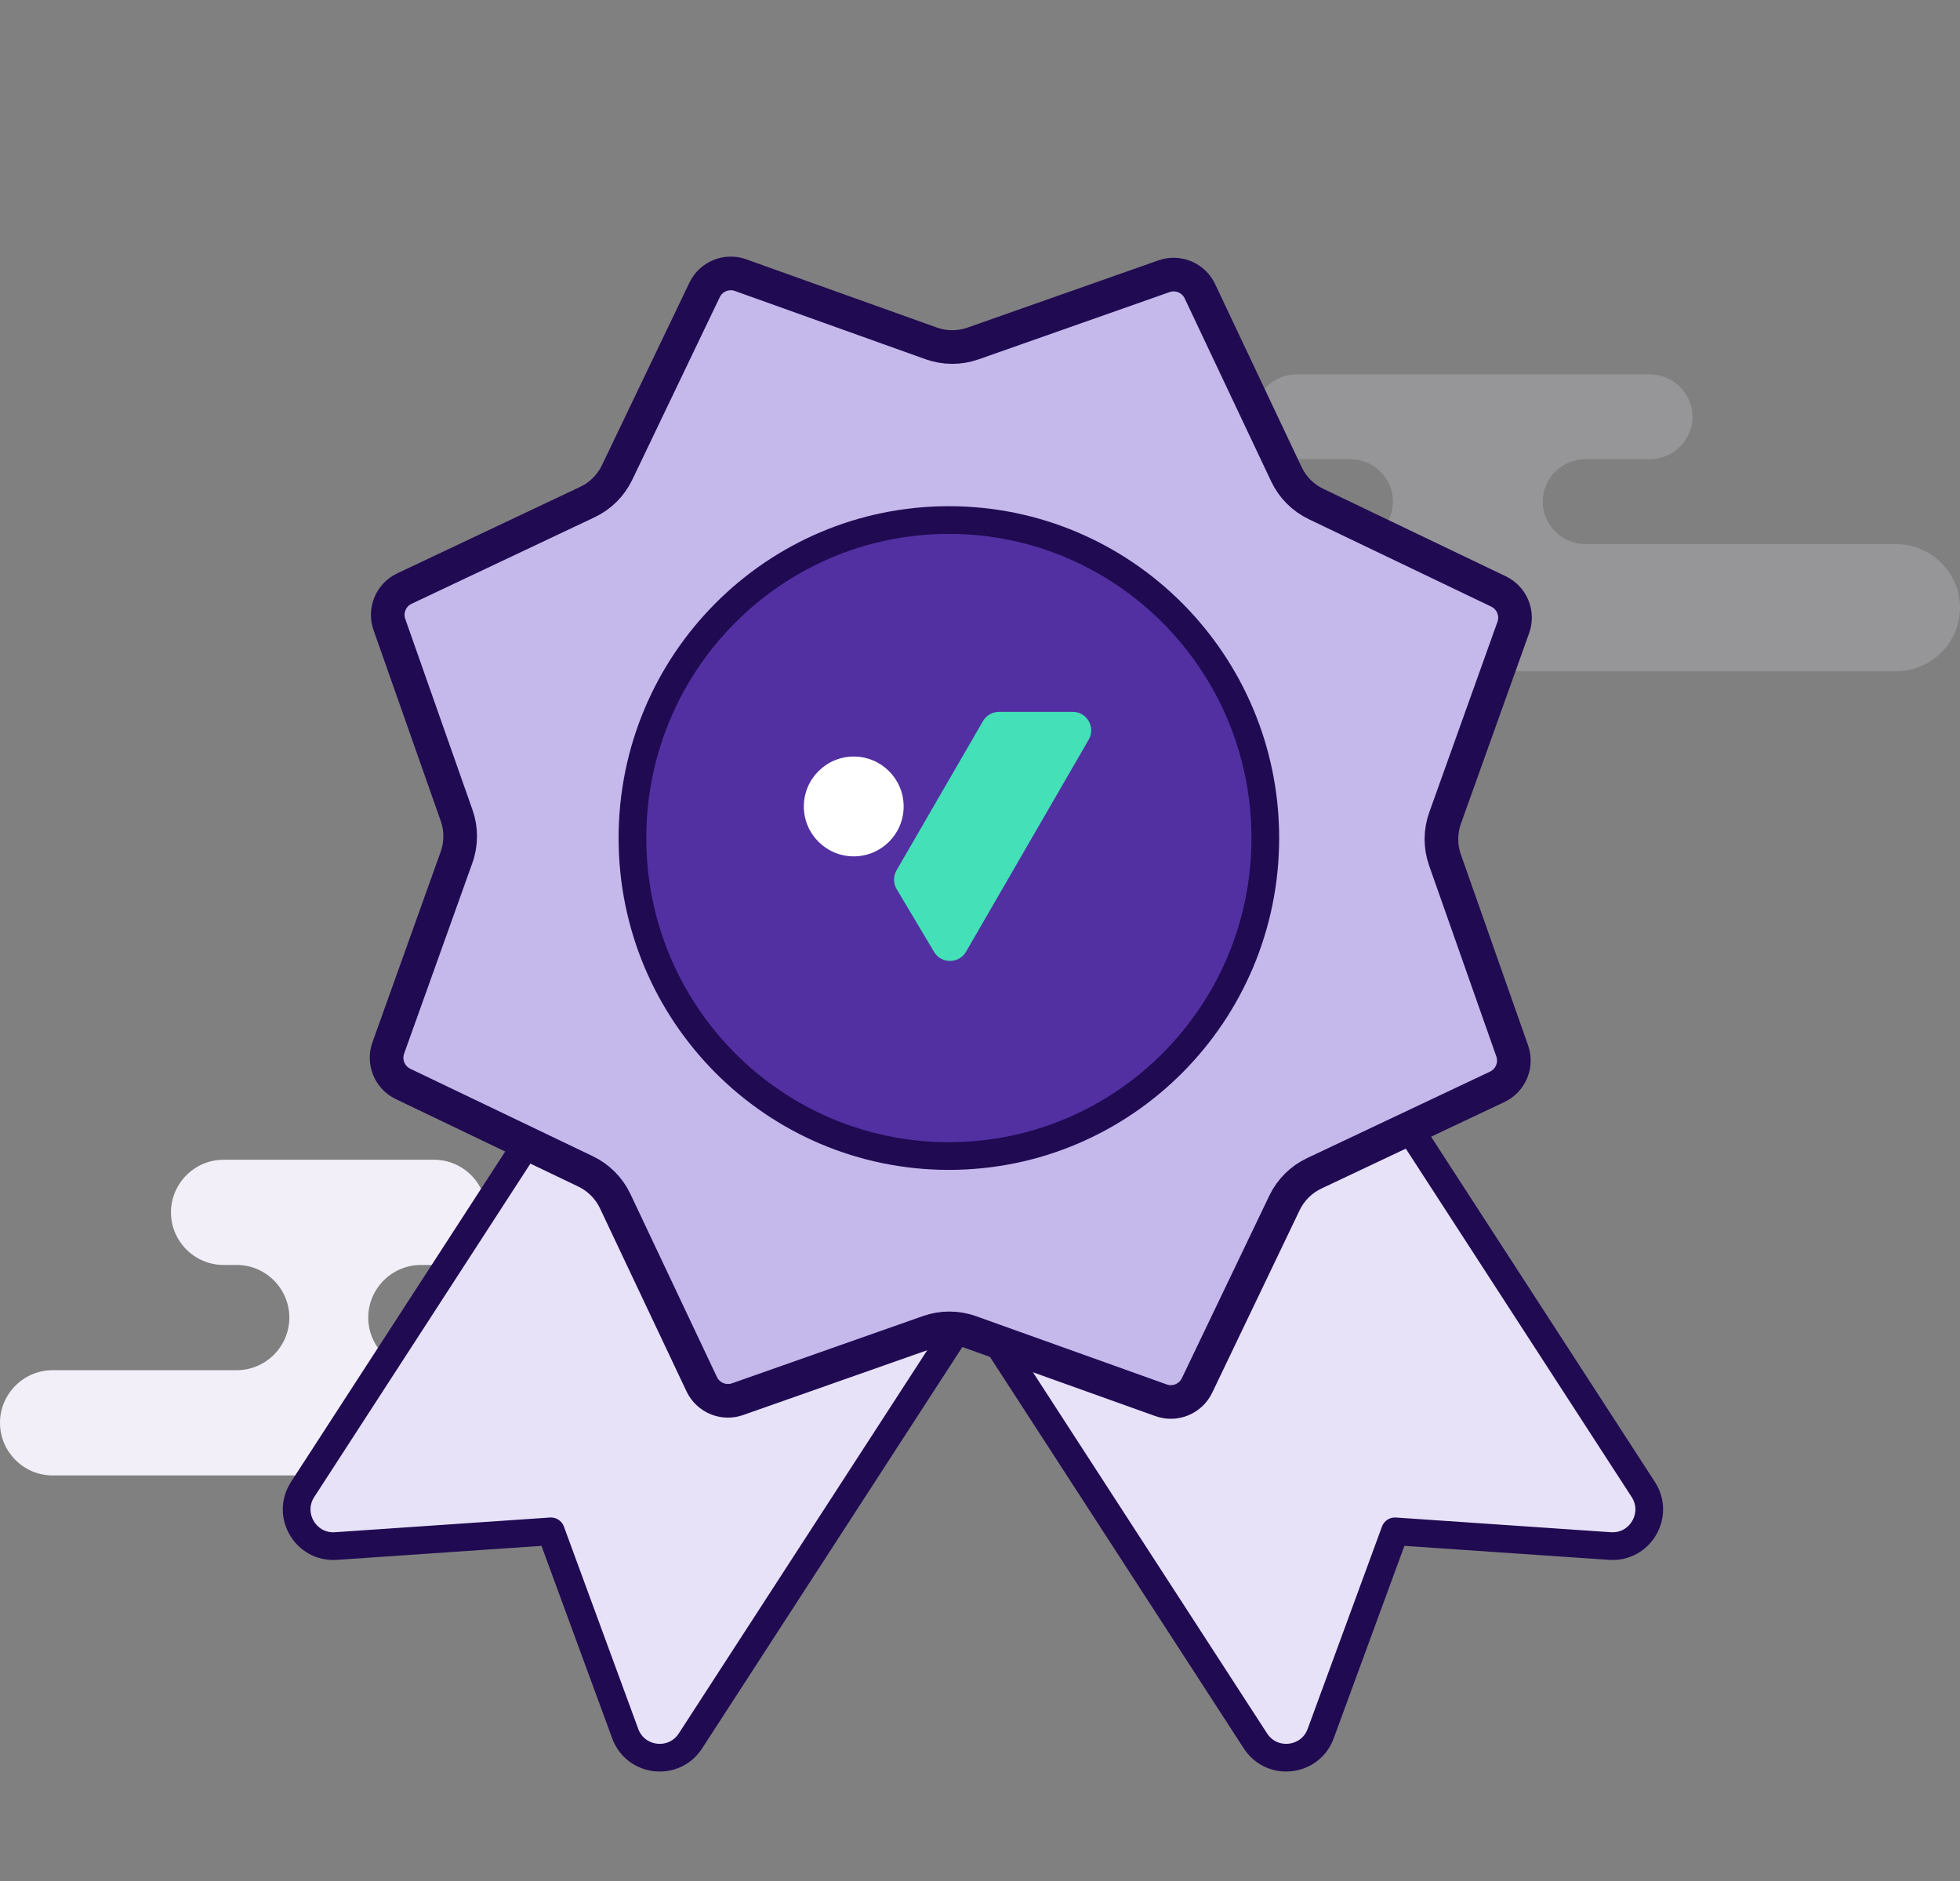 <svg width="297" height="285" viewBox="0 0 297 285" fill="none" xmlns="http://www.w3.org/2000/svg">
<rect x="0" y="0" width="297" height="285" fill="#808080" stroke="none"/>
<path fill-rule="evenodd" clip-rule="evenodd" d="M75.728 207.607H71.744H71.747H63.771C59.388 207.607 55.801 204.02 55.801 199.634C55.801 195.253 59.385 191.664 63.771 191.661H65.767C70.148 191.661 73.735 188.074 73.735 183.693C73.735 179.307 70.148 175.72 65.767 175.72H33.878C29.494 175.72 25.907 179.307 25.907 183.693C25.907 188.074 29.494 191.661 33.878 191.661H35.871C40.257 191.664 43.844 195.253 43.844 199.634C43.844 204.02 40.257 207.607 35.871 207.607H7.97C3.587 207.607 0 211.194 0 215.58C0 219.961 3.587 223.551 7.97 223.551H75.728C80.115 223.551 83.701 219.961 83.701 215.58C83.701 211.194 80.115 207.607 75.728 207.607Z" fill="#F2EFF8"/>
<path fill-rule="evenodd" clip-rule="evenodd" d="M287.273 82.435H240.258C236.69 82.435 233.772 79.54 233.772 76.005C233.772 72.47 236.69 69.576 240.256 69.576H249.985C253.551 69.576 256.469 66.683 256.469 63.148C256.469 59.613 253.551 56.72 249.985 56.72H196.484C192.918 56.72 190 59.613 190 63.148C190 66.683 192.918 69.576 196.484 69.576H204.591C208.155 69.576 211.075 72.47 211.075 76.005C211.075 79.543 208.155 82.435 204.591 82.435H199.727C194.376 82.435 190 86.775 190 92.078C190 97.382 194.376 101.72 199.727 101.72H287.273C292.624 101.72 297 97.382 297 92.078C297 86.775 292.624 82.435 287.273 82.435Z" fill="#F2EFF8" fill-opacity="0.2"/>
<path fill-rule="evenodd" clip-rule="evenodd" d="M120.775 110.13L45.857 225.679C43.365 229.523 46.331 234.562 50.901 234.25L83.479 232.022L94.74 262.673C96.32 266.973 102.131 267.624 104.623 263.78L179.541 148.231" fill="#E8E2F9"/>
<path d="M120.775 110.13L45.857 225.679C43.365 229.523 46.33 234.562 50.901 234.25L83.479 232.022L94.74 262.673C96.32 266.973 102.131 267.624 104.623 263.78L179.541 148.231" stroke="#200A52" stroke-width="4.197" stroke-linecap="round" stroke-linejoin="round"/>
<path fill-rule="evenodd" clip-rule="evenodd" d="M174.088 110.13L249.006 225.679C251.498 229.523 248.532 234.562 243.962 234.25L211.383 232.022L200.122 262.673C198.542 266.973 192.732 267.624 190.239 263.78L115.322 148.231" fill="#E8E2F9"/>
<path d="M174.088 110.13L249.006 225.679C251.498 229.523 248.532 234.562 243.962 234.25L211.383 232.022L200.122 262.673C198.542 266.973 192.732 267.624 190.239 263.78L115.322 148.231" stroke="#200A52" stroke-width="4.197" stroke-linecap="round" stroke-linejoin="round"/>
<path d="M176.38 41.855C178.507 41.106 180.857 42.087 181.821 44.126L194.929 71.855C195.861 73.827 197.444 75.418 199.411 76.361L227.071 89.615C229.105 90.589 230.073 92.944 229.313 95.067L218.975 123.944C218.239 125.998 218.233 128.242 218.958 130.299L229.145 159.23C229.894 161.357 228.913 163.707 226.874 164.671L199.145 177.779C197.173 178.711 195.582 180.294 194.639 182.261L181.385 209.921C180.411 211.955 178.056 212.923 175.933 212.163L147.056 201.825C145.003 201.089 142.758 201.083 140.701 201.808L111.77 211.995C109.643 212.744 107.294 211.763 106.33 209.724L93.221 181.995C92.289 180.023 90.706 178.432 88.739 177.489L61.079 164.235C59.045 163.261 58.077 160.906 58.837 158.783L69.176 129.906C69.911 127.853 69.917 125.608 69.192 123.551L59.005 94.62C58.256 92.493 59.237 90.144 61.276 89.18L89.005 76.071C90.977 75.139 92.569 73.556 93.511 71.589L106.765 43.929C107.739 41.895 110.094 40.927 112.217 41.687L141.094 52.026C143.148 52.761 145.392 52.767 147.449 52.042L176.38 41.855Z" fill="#C5B8EB" stroke="#200A52" stroke-width="5.096"/>
<path fill-rule="evenodd" clip-rule="evenodd" d="M192.294 127.016C192.294 153.882 170.517 175.661 143.65 175.661C116.787 175.661 95.006 153.882 95.006 127.016C95.006 100.153 116.787 78.373 143.65 78.373C170.517 78.373 192.294 100.153 192.294 127.016Z" fill="#5230A2"/>
<path d="M151.388 107.854H162.54C164.704 107.854 166.057 110.197 164.971 112.069L146.388 144.195C145.318 146.051 142.644 146.067 141.541 144.227L135.868 134.713C135.35 133.837 135.341 132.751 135.852 131.868L148.957 109.248C149.459 108.389 150.383 107.854 151.388 107.854Z" fill="#44E0B7"/>
<path d="M129.369 129.753C133.545 129.753 136.93 126.368 136.93 122.192C136.93 118.015 133.545 114.63 129.369 114.63C125.192 114.63 121.807 118.015 121.807 122.192C121.807 126.368 125.192 129.753 129.369 129.753Z" fill="white"/>
<path fill-rule="evenodd" clip-rule="evenodd" d="M143.783 175.157C117.303 175.157 95.835 153.585 95.835 126.976C95.835 100.366 117.303 78.796 143.783 78.796C170.266 78.796 191.733 100.366 191.733 126.976C191.733 153.585 170.266 175.157 143.783 175.157Z" stroke="#200A52" stroke-width="4.197"/>
</svg>
